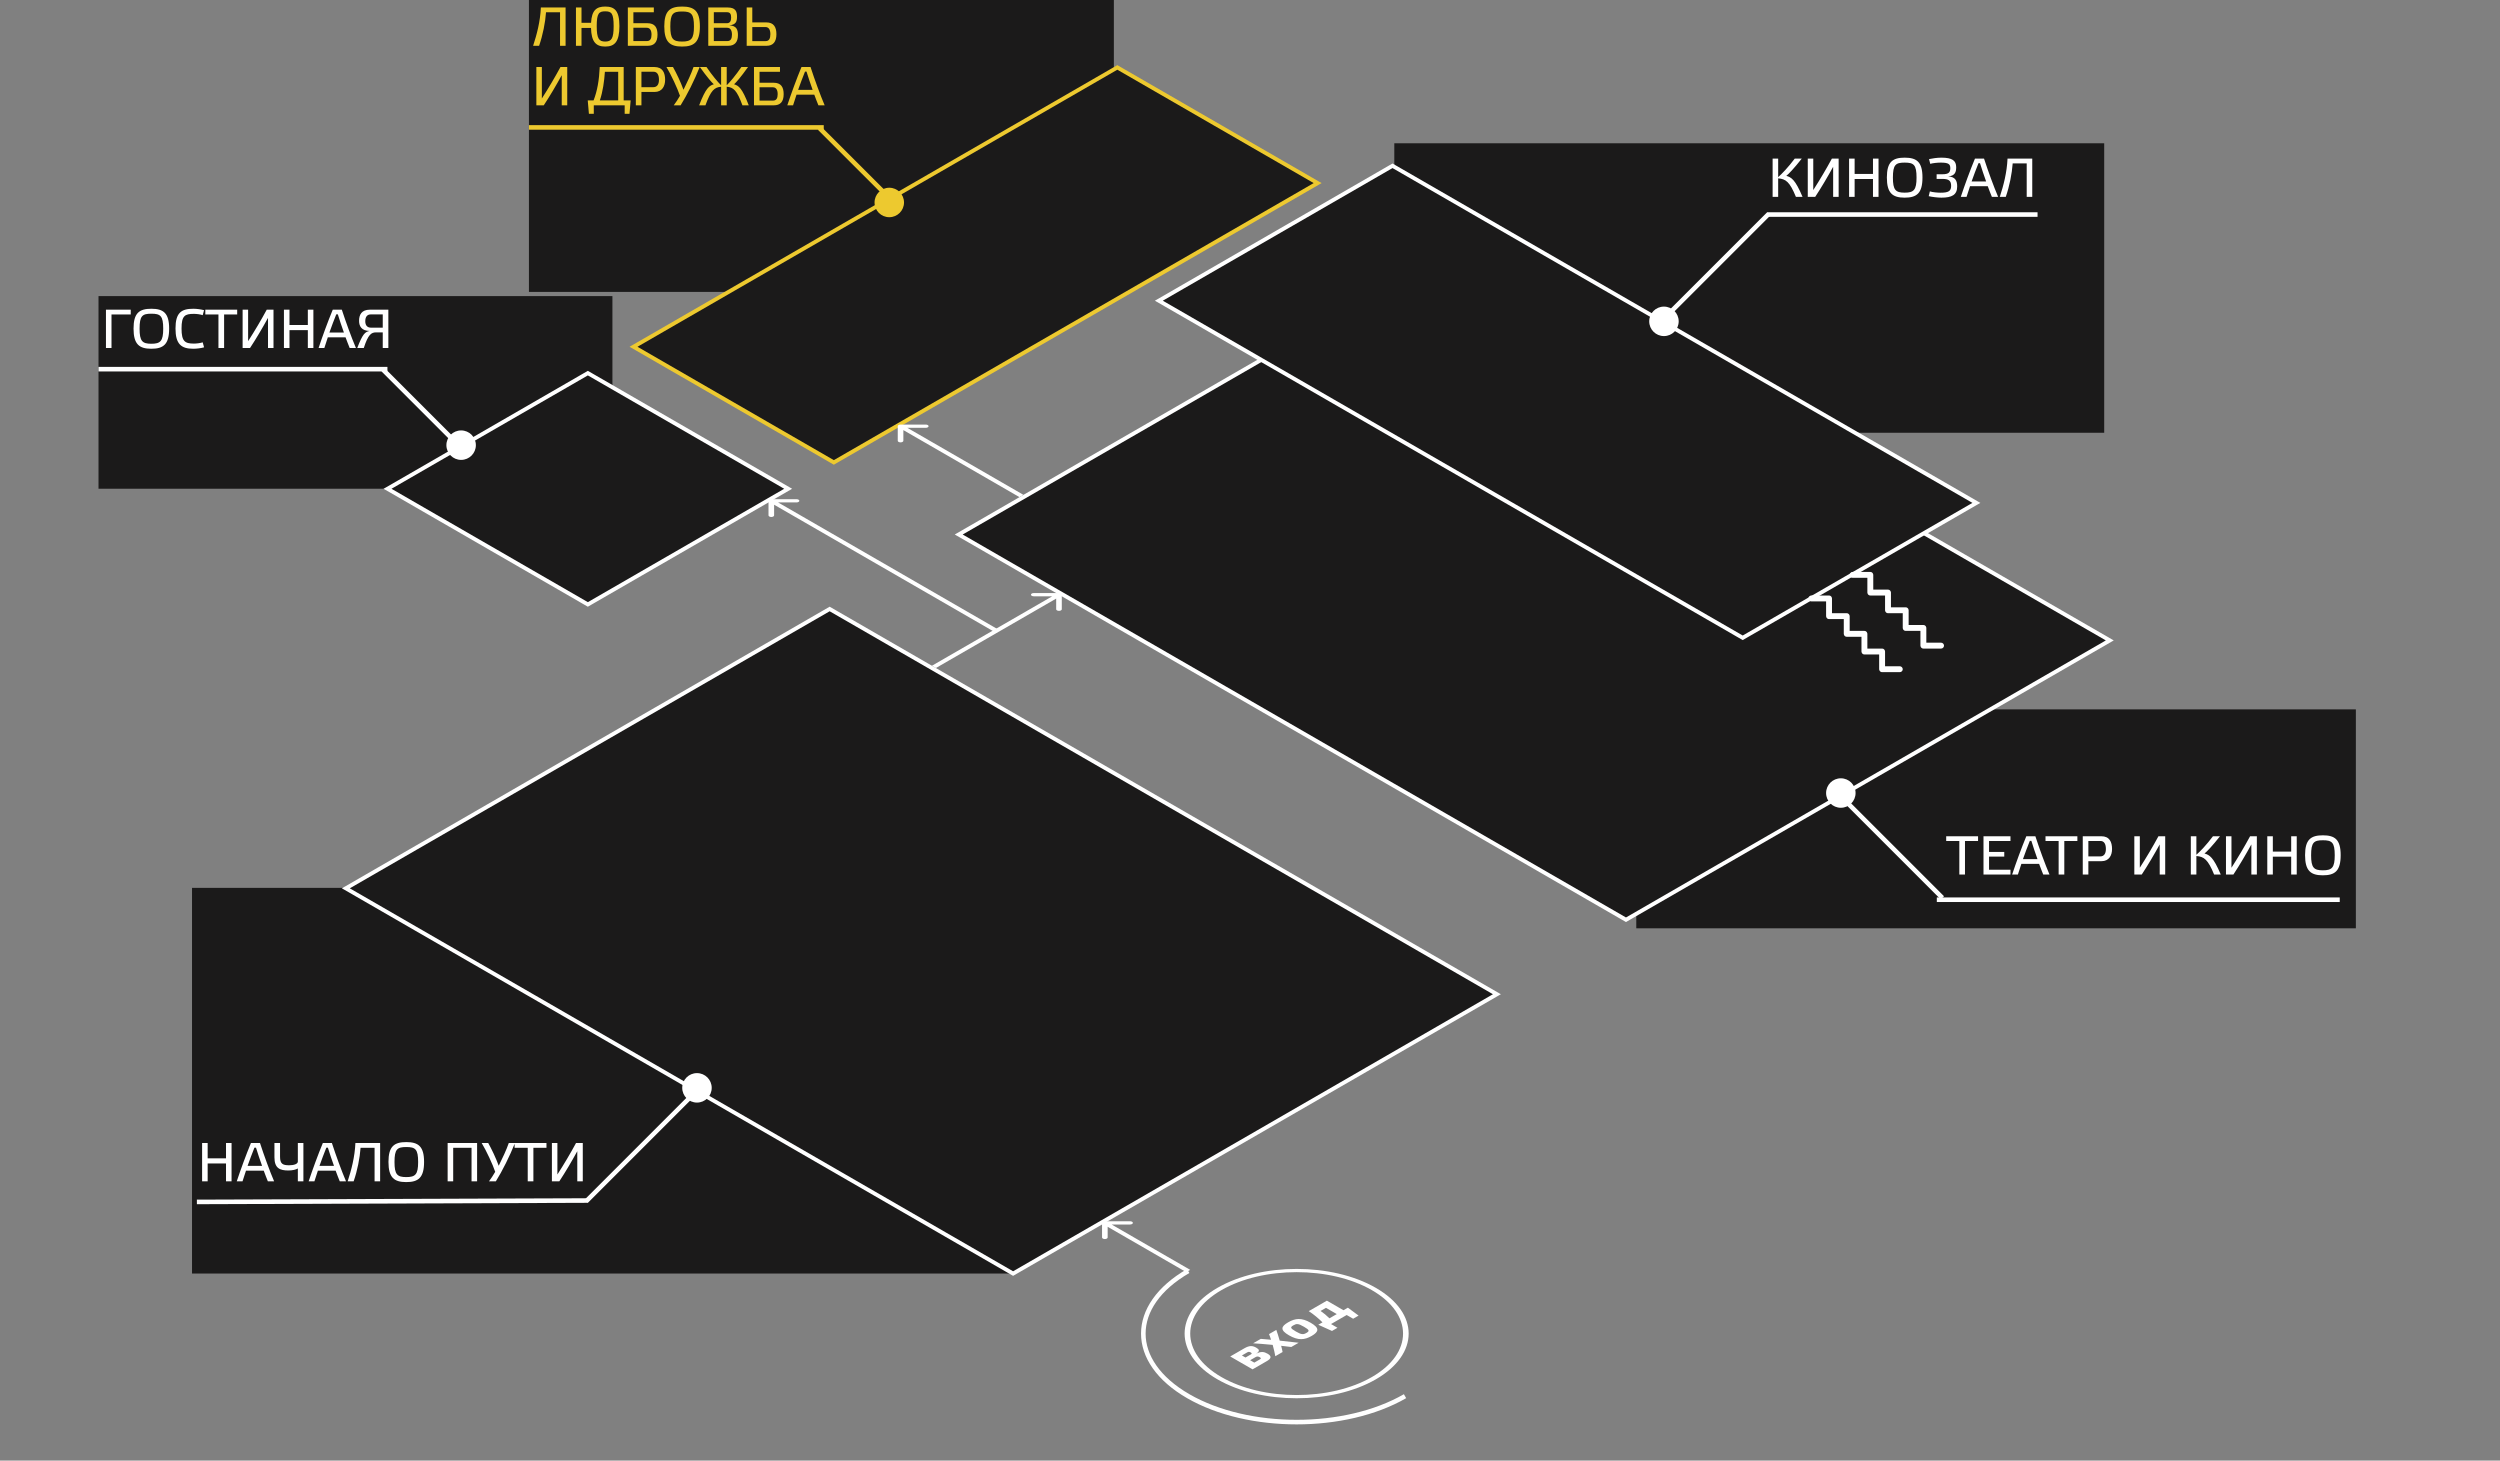 <svg class="rooms-svg-map" width="546" height="319" viewBox="0 0 546 319" fill="none"
  xmlns="http://www.w3.org/2000/svg">

  <rect x="0" y="0" width="546" height="319" fill="#808080" stroke="none"/>

  <!-- Начало пути -->
  <g fill="#1B1A1A" data-rooms-map="1">
    <rect height="84.231" width="179.329" fill="#1B1A1A" y="193.91" x="41.938" />
    <rect x="0.866" width="122.014" height="168.276" transform="matrix(0.866 -0.5 0.866 0.5 74.782 194.442)" stroke="white"/>
    <line x1="42.998" y1="262.5" x2="128.395" y2="262.196" stroke="white"/>
    <line x1="128.043" y1="262.343" x2="152.51" y2="237.876" stroke="white"/>
    <circle cx="152.219" cy="237.586" r="3.219" fill="white"/>
    <path d="M45.352 254.1H49.36V258H50.572V249.636H49.36V252.984H45.352V249.636H44.14V258H45.352V254.1ZM58.499 258H59.867C58.895 255.732 57.683 252.396 56.783 249.636H54.803C53.711 252.288 52.583 255.36 51.707 258H52.967C53.207 257.244 53.459 256.464 53.723 255.672H57.599C57.899 256.512 58.223 257.304 58.499 258ZM55.907 250.644C56.303 251.916 56.759 253.308 57.239 254.628H54.071C54.551 253.272 55.055 251.928 55.571 250.644H55.907ZM65.049 253.68C65.049 254.208 64.209 254.496 63.165 254.496C61.749 254.496 61.161 254.196 61.161 252.624V249.636H59.937V252.756C59.937 255.168 61.149 255.636 62.997 255.636C63.885 255.636 64.713 255.42 65.049 255.192V258H66.261V249.636H65.049V253.68ZM74.202 258H75.57C74.598 255.732 73.386 252.396 72.486 249.636H70.506C69.414 252.288 68.286 255.36 67.41 258H68.67C68.91 257.244 69.162 256.464 69.426 255.672H73.302C73.602 256.512 73.926 257.304 74.202 258ZM71.61 250.644C72.006 251.916 72.462 253.308 72.942 254.628H69.774C70.254 253.272 70.758 251.928 71.274 250.644H71.61ZM81.808 250.68V258H83.02V249.636H77.62C77.488 252.684 76.744 255.516 75.928 258H77.236C78.04 255.696 78.592 252.912 78.748 250.68H81.808ZM88.728 249.432C86.1 249.432 84.841 250.356 84.841 253.764C84.841 257.208 86.1 258.168 88.728 258.168C91.368 258.168 92.617 257.208 92.617 253.764C92.617 250.356 91.356 249.432 88.728 249.432ZM88.728 257.076C86.749 257.076 86.16 256.5 86.16 253.788C86.16 250.98 86.749 250.512 88.728 250.512C90.721 250.512 91.32 250.98 91.32 253.788C91.32 256.5 90.721 257.076 88.728 257.076ZM98.977 250.68H102.985V258H104.197V249.636H97.765V258H98.977V250.68ZM108.92 254.604C108.32 252.936 107.384 250.98 106.628 249.636H105.2C106.208 251.292 107.636 254.364 108.152 255.924C107.768 256.608 107.228 257.424 106.796 258H108.296C109.676 255.804 111.368 252.42 112.46 249.636H111.116C110.636 251.052 109.748 252.948 108.92 254.604ZM116.492 258V250.68H119.348V249.636H112.388V250.68H115.256V258H116.492ZM127.279 249.636H125.803C124.579 251.904 123.199 254.232 121.735 256.512V249.636H120.535V258H122.155C123.511 255.948 124.867 253.632 126.079 251.424V258H127.279V249.636Z" fill="white"/>
  </g>

  <!-- Гостиная -->
  <g fill="#1B1A1A" data-rooms-map="2">
    <rect height="42.072" width="112.237" fill="#1b1a1a" y="64.667" x="21.515" />
    <rect x="0.866" width="50.519" height="50.519" transform="matrix(0.866 -0.5 0.866 0.5 83.888 107.182)" stroke="white"/>
    <line x1="21.515" y1="80.627" x2="84.614" y2="80.627" stroke="white"/>
    <line x1="83.68" y1="80.773" x2="100.42" y2="97.514" stroke="white"/>
    <circle cx="100.711" cy="97.223" r="3.219" fill="white"/>
    <path d="M24.352 76V68.68H28.552V67.636H23.14V76H24.352ZM33.053 67.432C30.425 67.432 29.165 68.356 29.165 71.764C29.165 75.208 30.425 76.168 33.053 76.168C35.693 76.168 36.941 75.208 36.941 71.764C36.941 68.356 35.681 67.432 33.053 67.432ZM33.053 75.076C31.073 75.076 30.485 74.5 30.485 71.788C30.485 68.98 31.073 68.512 33.053 68.512C35.045 68.512 35.645 68.98 35.645 71.788C35.645 74.5 35.045 75.076 33.053 75.076ZM38.329 71.74C38.329 75.148 39.577 76.168 42.205 76.168C42.961 76.168 43.921 76.048 44.569 75.856L44.269 74.764C43.789 74.932 42.961 75.04 42.349 75.04C40.381 75.04 39.649 74.56 39.649 71.752C39.649 68.932 40.381 68.548 42.349 68.548C42.961 68.548 43.789 68.656 44.269 68.836L44.569 67.744C43.933 67.564 42.961 67.432 42.205 67.432C39.577 67.432 38.329 68.32 38.329 71.74ZM48.945 76V68.68H51.801V67.636H44.841V68.68H47.709V76H48.945ZM59.732 67.636H58.256C57.032 69.904 55.652 72.232 54.188 74.512V67.636H52.988V76H54.608C55.964 73.948 57.32 71.632 58.532 69.424V76H59.732V67.636ZM63.223 72.1H67.231V76H68.443V67.636H67.231V70.984H63.223V67.636H62.011V76H63.223V72.1ZM76.37 76H77.738C76.766 73.732 75.554 70.396 74.654 67.636H72.674C71.582 70.288 70.454 73.36 69.578 76H70.838C71.078 75.244 71.33 74.464 71.594 73.672H75.47C75.77 74.512 76.094 75.304 76.37 76ZM73.778 68.644C74.174 69.916 74.63 71.308 75.11 72.628H71.942C72.422 71.272 72.926 69.928 73.442 68.644H73.778ZM83.592 71.56H81.012C80.208 71.56 79.776 71.044 79.776 70.156C79.776 69.184 80.208 68.668 80.964 68.668H83.592V71.56ZM80.724 72.28C79.728 72.46 79.188 72.952 78.024 76H79.452C80.412 73.012 81.108 72.592 82.14 72.592H83.592V76H84.816V67.636H80.772C78.96 67.636 78.42 68.752 78.42 70.072C78.42 71.248 78.972 72.256 80.724 72.28Z" fill="white"/>
  </g>

  <!-- Любовь и дружба -->
  <g fill="#1B1A1A">
    <rect height="63.946" width="127.748" fill="#1b1a1a" y="-0.193" x="115.519" />
    <rect x="0.866" width="122.014" height="50.519" transform="matrix(0.866 -0.5 0.866 0.5 137.611 76.167)" stroke="#EDC92F"/>
    <line x1="115.519" y1="27.83" x2="179.905" y2="27.83" stroke="#EDC92F"/>
    <line x1="178.971" y1="27.977" x2="194.424" y2="43.429" stroke="#EDC92F"/>
    <circle cx="194.219" cy="44.219" r="3.219" fill="#EDC92F"/>
    <path d="M122.312 2.68V10H123.524V1.636H118.124C117.992 4.684 117.248 7.516 116.432 10H117.74C118.544 7.696 119.096 4.912 119.252 2.68H122.312ZM132.184 1.432C130.3 1.432 129.232 2.2 129.088 4.984H127V1.636H125.788V10H127V6.1H129.076C129.148 9.22 130.228 10.168 132.184 10.168C134.236 10.168 135.28 9.136 135.28 5.704C135.28 2.32 134.224 1.432 132.184 1.432ZM132.172 9.076C130.816 9.076 130.324 8.428 130.324 5.704C130.324 2.896 130.816 2.476 132.172 2.476C133.552 2.476 134.02 2.896 134.02 5.704C134.02 8.428 133.552 9.076 132.172 9.076ZM138.332 8.968V6.064H141.248C141.968 6.064 142.292 6.664 142.292 7.564C142.292 8.428 142.028 8.968 141.296 8.968H138.332ZM142.796 1.636H137.12V10H141.476C142.82 10 143.6 9.268 143.6 7.576C143.6 6.028 143.048 5.068 141.38 5.068H138.332V2.68H142.796V1.636ZM148.967 1.432C146.339 1.432 145.079 2.356 145.079 5.764C145.079 9.208 146.339 10.168 148.967 10.168C151.607 10.168 152.855 9.208 152.855 5.764C152.855 2.356 151.595 1.432 148.967 1.432ZM148.967 9.076C146.987 9.076 146.399 8.5 146.399 5.788C146.399 2.98 146.987 2.512 148.967 2.512C150.959 2.512 151.559 2.98 151.559 5.788C151.559 8.5 150.959 9.076 148.967 9.076ZM155.899 8.968V6.064H158.815C159.535 6.064 159.859 6.664 159.859 7.564C159.859 8.428 159.595 8.968 158.863 8.968H155.899ZM155.899 2.668H158.767C159.475 2.668 159.679 3.088 159.679 3.844C159.679 4.528 159.463 5.068 158.767 5.068H155.899V2.668ZM159.271 5.536C160.759 5.404 160.963 4.672 160.963 3.628C160.963 2.488 160.615 1.636 158.947 1.636H154.687V10H159.043C160.387 10 161.167 9.268 161.167 7.672C161.167 6.472 160.855 5.608 159.271 5.536ZM164.301 8.98V5.908H167.169C167.913 5.908 168.249 6.508 168.249 7.468C168.249 8.404 167.973 8.98 167.217 8.98H164.301ZM163.077 1.636V10H167.445C168.861 10 169.569 9.1 169.569 7.48C169.569 5.992 169.053 4.888 167.337 4.888H164.301V1.636H163.077ZM123.884 14.636H122.408C121.184 16.904 119.804 19.232 118.34 21.512V14.636H117.14V23H118.76C120.116 20.948 121.472 18.632 122.684 16.424V23H123.884V14.636ZM136.212 14.636H130.98C130.86 17.492 130.44 19.892 129.636 21.932H128.364L128.616 24.848H129.684V23H136.428V24.848H137.484L137.736 21.932H136.212V14.636ZM135.012 21.932H131.004C131.664 19.988 131.964 17.768 132.108 15.68H135.012V21.932ZM140.09 19.04V15.668H142.73C143.51 15.668 143.918 16.292 143.918 17.42C143.918 18.428 143.51 19.04 142.682 19.04H140.09ZM140.09 23V20.084H142.958C144.626 20.084 145.262 18.8 145.262 17.432C145.262 15.896 144.722 14.636 142.91 14.636H138.866V23H140.09ZM149.272 19.604C148.672 17.936 147.736 15.98 146.98 14.636H145.552C146.56 16.292 147.988 19.364 148.504 20.924C148.12 21.608 147.58 22.424 147.148 23H148.648C150.028 20.804 151.72 17.42 152.812 14.636H151.468C150.988 16.052 150.1 17.948 149.272 19.604ZM154.071 23C155.259 19.712 156.027 19.076 157.491 18.944V23H158.715V18.944C160.179 19.064 160.947 19.712 162.147 23H163.527C162.063 19.172 161.307 18.716 160.323 18.404C160.743 18.056 161.835 16.796 163.371 14.636H161.919C160.683 16.448 159.399 17.972 158.715 18.62V14.636H157.491V18.62C156.807 17.96 155.523 16.448 154.299 14.636H152.847C154.383 16.796 155.475 18.056 155.895 18.404C154.911 18.716 154.155 19.172 152.691 23H154.071ZM165.883 21.968V19.064H168.799C169.519 19.064 169.843 19.664 169.843 20.564C169.843 21.428 169.579 21.968 168.847 21.968H165.883ZM170.347 14.636H164.671V23H169.027C170.371 23 171.151 22.268 171.151 20.576C171.151 19.028 170.599 18.068 168.931 18.068H165.883V15.68H170.347V14.636ZM178.738 23H180.106C179.134 20.732 177.922 17.396 177.022 14.636H175.042C173.95 17.288 172.822 20.36 171.946 23H173.206C173.446 22.244 173.698 21.464 173.962 20.672H177.838C178.138 21.512 178.462 22.304 178.738 23ZM176.146 15.644C176.542 16.916 176.998 18.308 177.478 19.628H174.31C174.79 18.272 175.294 16.928 175.81 15.644H176.146Z" fill="#EDC92F"/>
  </g>

  <!-- Театр и кино -->
  <g fill="#1B1A1A" data-rooms-map="4">
    <rect height="47.816" width="157.157" fill="#1b1a1a" y="154.927" x="357.364" />
    <rect x="0.866" width="122.014" height="168.276" transform="matrix(0.866 -0.5 0.866 0.5 208.635 117.17)" stroke="white"/>
    <line x1="511" y1="196.5" x2="423" y2="196.5" stroke="white"/>
    <line x1="424.22" y1="196.088" x2="402.328" y2="174.197" stroke="white"/>
    <circle cx="402.038" cy="173.199" r="3.219" fill="white"/>
    <path d="M429.152 191V183.68H432.008V182.636H425.048V183.68H427.916V191H429.152ZM433.195 182.636V191H439.087V189.956H434.407V187.088H437.731V186.056H434.407V183.68H439.087V182.636H433.195ZM446.242 191H447.61C446.638 188.732 445.426 185.396 444.526 182.636H442.546C441.454 185.288 440.326 188.36 439.45 191H440.71C440.95 190.244 441.201 189.464 441.466 188.672H445.342C445.642 189.512 445.966 190.304 446.242 191ZM443.65 183.644C444.046 184.916 444.502 186.308 444.982 187.628H441.814C442.294 186.272 442.798 184.928 443.314 183.644H443.65ZM450.843 191V183.68H453.699V182.636H446.739V183.68H449.607V191H450.843ZM456.098 187.04V183.668H458.738C459.518 183.668 459.926 184.292 459.926 185.42C459.926 186.428 459.518 187.04 458.69 187.04H456.098ZM456.098 191V188.084H458.966C460.634 188.084 461.27 186.8 461.27 185.432C461.27 183.896 460.73 182.636 458.918 182.636H454.874V191H456.098ZM472.88 182.636H471.404C470.18 184.904 468.8 187.232 467.336 189.512V182.636H466.136V191H467.756C469.112 188.948 470.468 186.632 471.68 184.424V191H472.88V182.636ZM485.016 191C483.396 187.172 482.544 186.716 481.464 186.404C481.932 186.056 483.144 184.796 484.848 182.636H483.312C481.92 184.496 480.432 186.056 479.688 186.68V182.636H478.476V191H479.688V186.956C481.344 187.088 482.208 187.676 483.564 191H485.016ZM492.896 182.636H491.42C490.196 184.904 488.816 187.232 487.352 189.512V182.636H486.152V191H487.772C489.128 188.948 490.484 186.632 491.696 184.424V191H492.896V182.636ZM496.387 187.1H500.395V191H501.607V182.636H500.395V185.984H496.387V182.636H495.175V191H496.387V187.1ZM507.314 182.432C504.686 182.432 503.426 183.356 503.426 186.764C503.426 190.208 504.686 191.168 507.314 191.168C509.954 191.168 511.202 190.208 511.202 186.764C511.202 183.356 509.942 182.432 507.314 182.432ZM507.314 190.076C505.334 190.076 504.746 189.5 504.746 186.788C504.746 183.98 505.334 183.512 507.314 183.512C509.306 183.512 509.906 183.98 509.906 186.788C509.906 189.5 509.306 190.076 507.314 190.076Z" fill="white"/>
  </g>

  <!-- Кинозал -->
  <g fill="#1B1A1A" data-rooms-map="5">
    <rect height="63.225" width="155.042" fill="#1b1a1a" y="31.291" x="304.516" />
    <rect x="0.866" width="58.93" height="147.248" transform="matrix(0.866 -0.5 0.866 0.5 252.342 66.106)" fill="#1B1A1A" stroke="white"/>
    <line x1="445" y1="46.858" x2="385.942" y2="46.858" stroke="white"/>
    <line x1="386.295" y1="46.712" x2="363.116" y2="69.891" stroke="white"/>
    <circle cx="363.406" cy="70.181" r="3.219" fill="white"/>
    <path d="M393.68 43C392.06 39.172 391.208 38.716 390.128 38.404C390.596 38.056 391.808 36.796 393.512 34.636H391.976C390.584 36.496 389.096 38.056 388.352 38.68V34.636H387.14V43H388.352V38.956C390.008 39.088 390.872 39.676 392.228 43H393.68ZM401.56 34.636H400.084C398.86 36.904 397.48 39.232 396.016 41.512V34.636H394.816V43H396.436C397.792 40.948 399.148 38.632 400.36 36.424V43H401.56V34.636ZM405.051 39.1H409.059V43H410.271V34.636H409.059V37.984H405.051V34.636H403.839V43H405.051V39.1ZM415.979 34.432C413.351 34.432 412.091 35.356 412.091 38.764C412.091 42.208 413.351 43.168 415.979 43.168C418.619 43.168 419.867 42.208 419.867 38.764C419.867 35.356 418.607 34.432 415.979 34.432ZM415.979 42.076C413.999 42.076 413.411 41.5 413.411 38.788C413.411 35.98 413.999 35.512 415.979 35.512C417.971 35.512 418.571 35.98 418.571 38.788C418.571 41.5 417.971 42.076 415.979 42.076ZM422.959 39.076H424.243C425.599 39.076 426.127 39.46 426.127 40.6C426.127 41.692 425.587 42.088 423.847 42.088C423.127 42.088 422.095 41.992 421.483 41.8L421.231 42.844C421.963 43.012 423.139 43.168 424.003 43.168C426.307 43.168 427.447 42.556 427.447 40.72C427.447 39.52 427.075 38.608 425.491 38.536C426.979 38.404 427.231 37.564 427.231 36.52C427.231 35.092 426.391 34.432 424.003 34.432C423.043 34.432 421.999 34.6 421.303 34.744L421.567 35.788C422.107 35.62 423.127 35.512 423.847 35.512C425.563 35.512 425.947 35.848 425.947 36.724C425.947 37.684 425.539 38.056 424.231 38.056H422.959V39.076ZM435.027 43H436.395C435.423 40.732 434.211 37.396 433.311 34.636H431.331C430.239 37.288 429.111 40.36 428.235 43H429.495C429.735 42.244 429.987 41.464 430.251 40.672H434.127C434.427 41.512 434.751 42.304 435.027 43ZM432.435 35.644C432.831 36.916 433.287 38.308 433.767 39.628H430.599C431.079 38.272 431.583 36.928 432.099 35.644H432.435ZM442.632 35.68V43H443.844V34.636H438.444C438.312 37.684 437.568 40.516 436.752 43H438.06C438.864 40.696 439.416 37.912 439.572 35.68H442.632Z" fill="white"/>

    <path d="M407.813 138.31C407.826 138.337 407.833 138.377 407.833 138.431V141.65H411.052C411.213 141.65 411.351 141.7 411.465 141.801C411.579 141.902 411.649 142.026 411.676 142.173C411.689 142.2 411.696 142.24 411.696 142.294V145.513H414.915C415.09 145.513 415.241 145.577 415.368 145.704C415.495 145.832 415.559 145.983 415.559 146.157C415.559 146.332 415.495 146.482 415.368 146.61C415.241 146.737 415.09 146.801 414.915 146.801H411.052C410.891 146.801 410.754 146.751 410.64 146.65C410.526 146.549 410.455 146.425 410.428 146.278C410.415 146.251 410.408 146.211 410.408 146.157V142.938H407.189C407.028 142.938 406.891 142.888 406.776 142.787C406.662 142.686 406.592 142.562 406.565 142.415C406.552 142.388 406.545 142.348 406.545 142.294V139.075H403.326C403.165 139.075 403.027 139.024 402.913 138.924C402.799 138.823 402.729 138.699 402.702 138.551C402.689 138.525 402.682 138.484 402.682 138.431V135.211H399.463C399.302 135.211 399.164 135.161 399.05 135.061C398.936 134.96 398.866 134.836 398.839 134.688C398.825 134.661 398.819 134.621 398.819 134.568V131.348H395.599C395.425 131.348 395.274 131.285 395.147 131.157C395.019 131.03 394.956 130.879 394.956 130.704C394.956 130.53 395.019 130.379 395.147 130.252C395.274 130.124 395.425 130.061 395.599 130.061H399.463C399.624 130.061 399.761 130.111 399.875 130.211C399.989 130.312 400.06 130.436 400.086 130.584C400.1 130.611 400.106 130.651 400.106 130.704V133.924H403.326C403.487 133.924 403.624 133.974 403.738 134.075C403.852 134.175 403.923 134.299 403.95 134.447C403.963 134.474 403.97 134.514 403.97 134.568V137.787H407.189C407.35 137.787 407.487 137.837 407.601 137.938C407.715 138.038 407.786 138.162 407.813 138.31Z" fill="white"/>
    <path d="M416.827 133.159C416.84 133.186 416.847 133.226 416.847 133.28V136.499H420.066C420.227 136.499 420.365 136.55 420.479 136.65C420.593 136.751 420.663 136.875 420.69 137.022C420.703 137.049 420.71 137.089 420.71 137.143V140.362H423.929C424.104 140.362 424.255 140.426 424.382 140.554C424.51 140.681 424.573 140.832 424.573 141.006C424.573 141.181 424.51 141.332 424.382 141.459C424.255 141.586 424.104 141.65 423.929 141.65H420.066C419.905 141.65 419.768 141.6 419.654 141.499C419.54 141.399 419.469 141.275 419.443 141.127C419.429 141.1 419.422 141.06 419.422 141.006V137.787H416.203C416.042 137.787 415.905 137.737 415.791 137.636C415.677 137.535 415.606 137.411 415.579 137.264C415.566 137.237 415.559 137.197 415.559 137.143V133.924H412.34C412.179 133.924 412.041 133.873 411.927 133.773C411.813 133.672 411.743 133.548 411.716 133.401C411.703 133.374 411.696 133.334 411.696 133.28V130.061H408.477C408.316 130.061 408.178 130.01 408.064 129.91C407.95 129.809 407.88 129.685 407.853 129.537C407.84 129.511 407.833 129.47 407.833 129.417V126.197H404.614C404.439 126.197 404.288 126.134 404.161 126.006C404.033 125.879 403.97 125.728 403.97 125.554C403.97 125.379 404.033 125.228 404.161 125.101C404.288 124.973 404.439 124.91 404.614 124.91H408.477C408.638 124.91 408.775 124.96 408.889 125.061C409.003 125.161 409.074 125.285 409.101 125.433C409.114 125.46 409.121 125.5 409.121 125.554V128.773H412.34C412.501 128.773 412.638 128.823 412.752 128.924C412.866 129.024 412.937 129.148 412.964 129.296C412.977 129.323 412.984 129.363 412.984 129.417V132.636H416.203C416.364 132.636 416.502 132.686 416.616 132.787C416.73 132.888 416.8 133.012 416.827 133.159Z" fill="white"/>
  </g>

  <!-- Стрелочки -->
  <path d="M231.895 129.878C231.895 129.683 231.621 129.525 231.283 129.525L225.771 129.525C225.433 129.525 225.159 129.683 225.159 129.878C225.159 130.074 225.433 130.232 225.771 130.232L230.67 130.232L230.67 133.06C230.67 133.255 230.944 133.414 231.283 133.414C231.621 133.414 231.895 133.255 231.895 133.06L231.895 129.878ZM204.399 145.898L231.716 130.128L230.85 129.628L203.533 145.398L204.399 145.898Z" fill="white"/>
  <path d="M168.454 109.023C168.116 109.023 167.841 109.181 167.841 109.377L167.841 112.558C167.841 112.754 168.116 112.912 168.454 112.912C168.792 112.912 169.066 112.754 169.066 112.558L169.066 109.73L173.965 109.73C174.303 109.73 174.578 109.572 174.578 109.377C174.578 109.181 174.303 109.023 173.965 109.023L168.454 109.023ZM218.057 137.513L168.887 109.127L168.021 109.627L217.191 138.013L218.057 137.513Z" fill="white"/>
  <path d="M196.681 92.728C196.343 92.728 196.069 92.886 196.069 93.081L196.069 96.263C196.069 96.458 196.343 96.617 196.681 96.617C197.019 96.617 197.294 96.458 197.294 96.263L197.294 93.435L202.193 93.435C202.531 93.435 202.805 93.277 202.805 93.081C202.805 92.886 202.531 92.728 202.193 92.728L196.681 92.728ZM223.52 108.076L197.114 92.831L196.248 93.331L222.654 108.576L223.52 108.076Z" fill="white"/>
  <path d="M241.299 266.723C240.96 266.723 240.686 266.882 240.686 267.077L240.686 270.259C240.686 270.454 240.96 270.612 241.299 270.612C241.637 270.612 241.911 270.454 241.911 270.259L241.911 267.431L246.81 267.431C247.148 267.431 247.422 267.272 247.422 267.077C247.422 266.882 247.148 266.723 246.81 266.723L241.299 266.723ZM259.943 277.34L241.732 266.827L240.866 267.327L259.077 277.84L259.943 277.34Z" fill="white"/>
  <circle r="19.477" transform="matrix(0.866 -0.5 0.866 0.5 283.185 291.257)" stroke="white"/>
  <path d="M306.859 304.925C293.784 312.473 272.585 312.473 259.51 304.925C246.434 297.376 246.434 285.138 259.51 277.59" stroke="white"/>
  <path d="M273.938 297.594L273.033 297.071L274.214 296.389C274.5 296.224 274.767 296.202 275.129 296.411C275.462 296.604 275.424 296.736 275.158 296.89L273.938 297.594ZM271.233 296.032L272.404 295.355C272.652 295.212 272.852 295.196 273.157 295.372C273.443 295.537 273.433 295.663 273.186 295.806L272.014 296.483L271.233 296.032ZM274.329 295.663C275.234 295.064 275.043 294.723 274.357 294.327C273.595 293.887 272.9 293.815 271.785 294.459L268.68 296.252L273.557 299.067L276.691 297.258C277.596 296.736 277.825 296.219 276.844 295.652C276.082 295.212 275.396 295.091 274.329 295.663ZM283.624 293.256C282.567 293.118 281.014 292.948 279.49 292.794C279.233 291.908 278.956 291.012 278.747 290.451L277.156 291.369C277.27 291.666 277.451 292.101 277.594 292.601C276.746 292.519 275.927 292.442 275.355 292.409L273.679 293.377C274.688 293.432 276.327 293.564 277.956 293.723C278.213 294.686 278.451 295.659 278.528 296.198L280.118 295.28C280.061 294.939 279.947 294.466 279.804 293.921C280.661 294.009 281.443 294.097 282.014 294.185L283.624 293.256ZM286.468 291.768C288.059 290.849 288.25 290.046 286.249 288.892C284.258 287.742 282.905 287.885 281.324 288.798C279.771 289.694 279.514 290.481 281.505 291.63C283.505 292.785 284.896 292.675 286.468 291.768ZM282.467 289.458C283.162 289.057 283.515 289.029 284.792 289.766C286.02 290.475 286.02 290.706 285.325 291.108C284.639 291.504 284.239 291.504 283.01 290.794C281.734 290.057 281.781 289.854 282.467 289.458ZM285.828 286.352C286.933 287.067 287.943 287.924 288.829 288.799L287.915 289.327L290.906 290.68L292.106 289.987L290.696 289.173L294.116 287.199L295.526 288.012L296.717 287.325L294.374 285.598L293.411 286.154L289.791 284.064L285.828 286.352ZM289.591 285.631L291.954 286.995L290.353 287.919C289.744 287.314 289.039 286.731 288.41 286.313L289.591 285.631Z" fill="white"/>
</svg>
